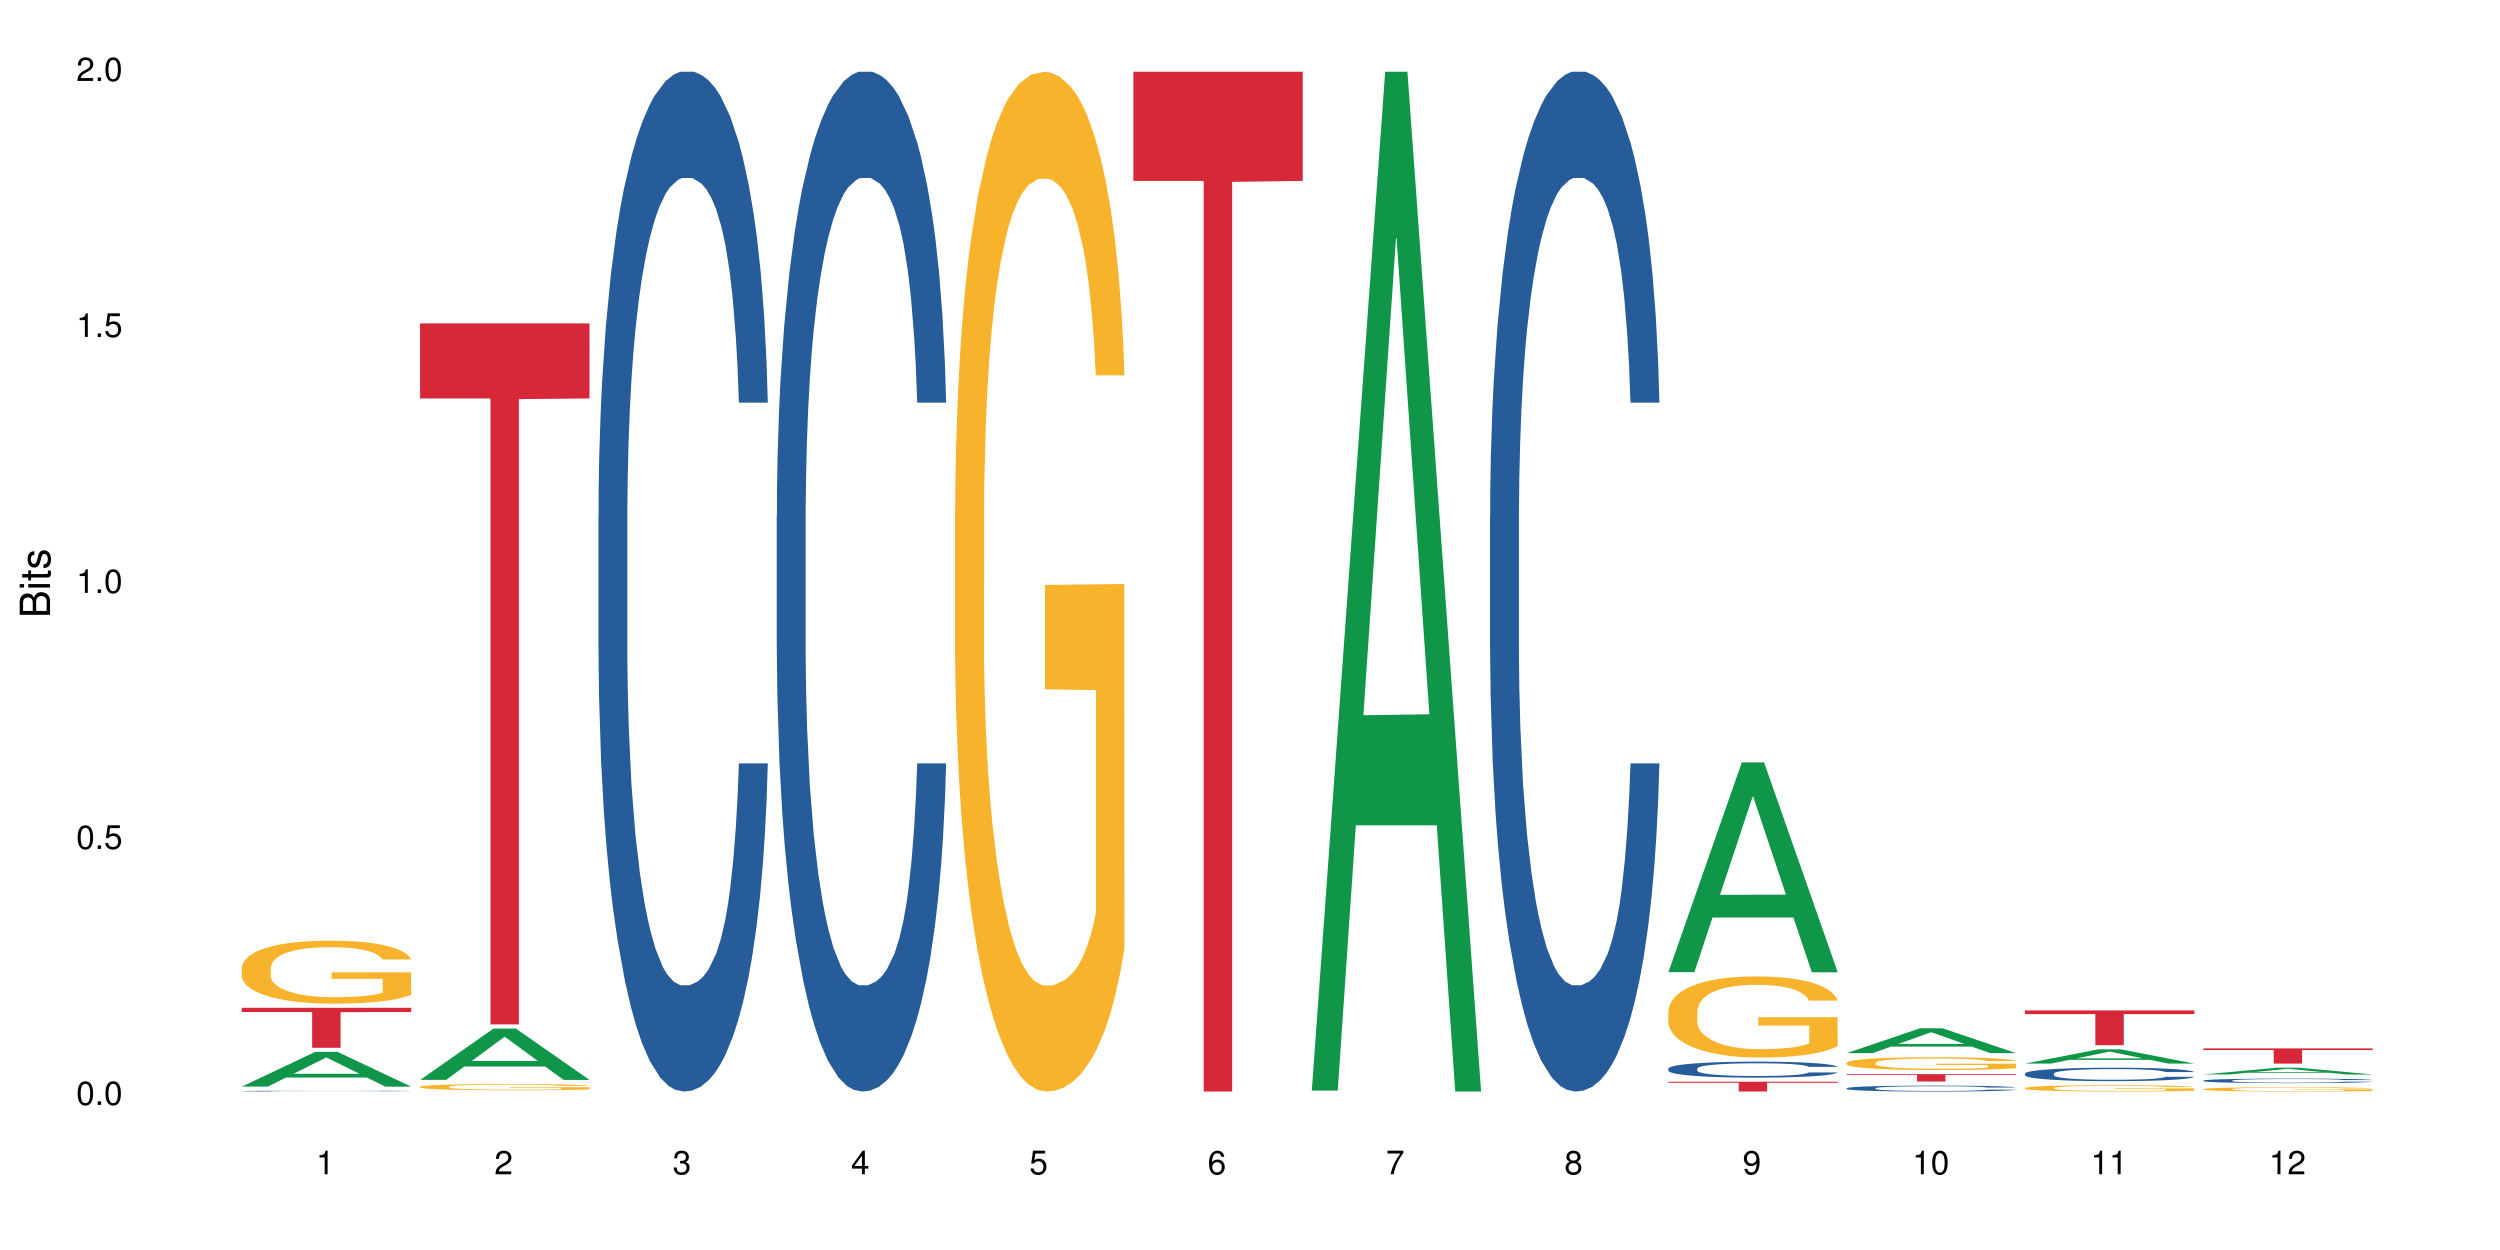 <?xml version="1.0" encoding="UTF-8"?>
<svg xmlns="http://www.w3.org/2000/svg" xmlns:xlink="http://www.w3.org/1999/xlink" width="720pt" height="360pt" viewBox="0 0 720 360" version="1.1">
<defs>
<g>
<symbol overflow="visible" id="glyph0-0">
<path style="stroke:none;" d=""/>
</symbol>
<symbol overflow="visible" id="glyph0-1">
<path style="stroke:none;" d="M 2.641 -6.797 C 2 -6.797 1.422 -6.531 1.078 -6.047 C 0.641 -5.453 0.406 -4.547 0.406 -3.297 C 0.406 -1 1.188 0.219 2.641 0.219 C 4.078 0.219 4.859 -1 4.859 -3.234 C 4.859 -4.562 4.656 -5.438 4.203 -6.047 C 3.844 -6.531 3.281 -6.797 2.641 -6.797 Z M 2.641 -6.047 C 3.547 -6.047 4 -5.125 4 -3.312 C 4 -1.375 3.562 -0.484 2.625 -0.484 C 1.734 -0.484 1.281 -1.422 1.281 -3.281 C 1.281 -5.141 1.734 -6.047 2.641 -6.047 Z M 2.641 -6.047 "/>
</symbol>
<symbol overflow="visible" id="glyph0-2">
<path style="stroke:none;" d="M 1.828 -1 L 0.828 -1 L 0.828 0 L 1.828 0 Z M 1.828 -1 "/>
</symbol>
<symbol overflow="visible" id="glyph0-3">
<path style="stroke:none;" d="M 4.562 -6.797 L 1.062 -6.797 L 0.547 -3.094 L 1.328 -3.094 C 1.719 -3.562 2.047 -3.734 2.578 -3.734 C 3.484 -3.734 4.062 -3.109 4.062 -2.094 C 4.062 -1.125 3.484 -0.531 2.578 -0.531 C 1.828 -0.531 1.375 -0.906 1.188 -1.672 L 0.328 -1.672 C 0.453 -1.109 0.547 -0.844 0.75 -0.594 C 1.125 -0.078 1.828 0.219 2.594 0.219 C 3.969 0.219 4.922 -0.781 4.922 -2.219 C 4.922 -3.562 4.031 -4.484 2.719 -4.484 C 2.25 -4.484 1.859 -4.359 1.469 -4.062 L 1.734 -5.969 L 4.562 -5.969 Z M 4.562 -6.797 "/>
</symbol>
<symbol overflow="visible" id="glyph0-4">
<path style="stroke:none;" d="M 2.484 -4.844 L 2.484 0 L 3.328 0 L 3.328 -6.797 L 2.766 -6.797 C 2.469 -5.75 2.281 -5.609 0.984 -5.453 L 0.984 -4.844 Z M 2.484 -4.844 "/>
</symbol>
<symbol overflow="visible" id="glyph0-5">
<path style="stroke:none;" d="M 4.859 -0.828 L 1.281 -0.828 C 1.359 -1.391 1.672 -1.75 2.5 -2.234 L 3.469 -2.75 C 4.406 -3.266 4.906 -3.969 4.906 -4.812 C 4.906 -5.375 4.672 -5.906 4.266 -6.266 C 3.859 -6.625 3.375 -6.797 2.719 -6.797 C 1.859 -6.797 1.219 -6.5 0.844 -5.922 C 0.609 -5.562 0.5 -5.125 0.484 -4.438 L 1.328 -4.438 C 1.359 -4.906 1.406 -5.188 1.531 -5.406 C 1.75 -5.812 2.188 -6.062 2.703 -6.062 C 3.469 -6.062 4.031 -5.516 4.031 -4.781 C 4.031 -4.25 3.719 -3.797 3.125 -3.438 L 2.234 -2.938 C 0.812 -2.141 0.406 -1.5 0.328 0 L 4.859 0 Z M 4.859 -0.828 "/>
</symbol>
<symbol overflow="visible" id="glyph0-6">
<path style="stroke:none;" d="M 2.125 -3.125 L 2.578 -3.125 C 3.516 -3.125 3.984 -2.703 3.984 -1.891 C 3.984 -1.031 3.469 -0.531 2.578 -0.531 C 1.656 -0.531 1.203 -0.984 1.156 -1.969 L 0.312 -1.969 C 0.344 -1.422 0.438 -1.078 0.609 -0.766 C 0.953 -0.109 1.625 0.219 2.547 0.219 C 3.953 0.219 4.859 -0.609 4.859 -1.906 C 4.859 -2.766 4.516 -3.25 3.703 -3.516 C 4.344 -3.766 4.656 -4.25 4.656 -4.938 C 4.656 -6.109 3.875 -6.797 2.578 -6.797 C 1.203 -6.797 0.484 -6.047 0.453 -4.609 L 1.297 -4.609 C 1.312 -5.016 1.344 -5.25 1.453 -5.453 C 1.641 -5.828 2.062 -6.062 2.594 -6.062 C 3.344 -6.062 3.797 -5.625 3.797 -4.906 C 3.797 -4.422 3.609 -4.141 3.25 -3.984 C 3.016 -3.891 2.719 -3.844 2.125 -3.844 Z M 2.125 -3.125 "/>
</symbol>
<symbol overflow="visible" id="glyph0-7">
<path style="stroke:none;" d="M 3.141 -1.625 L 3.141 0 L 3.984 0 L 3.984 -1.625 L 4.984 -1.625 L 4.984 -2.391 L 3.984 -2.391 L 3.984 -6.797 L 3.359 -6.797 L 0.266 -2.516 L 0.266 -1.625 Z M 3.141 -2.391 L 1 -2.391 L 3.141 -5.359 Z M 3.141 -2.391 "/>
</symbol>
<symbol overflow="visible" id="glyph0-8">
<path style="stroke:none;" d="M 4.781 -5.031 C 4.609 -6.141 3.891 -6.797 2.844 -6.797 C 2.094 -6.797 1.422 -6.438 1.031 -5.828 C 0.609 -5.172 0.406 -4.344 0.406 -3.094 C 0.406 -1.953 0.578 -1.234 0.984 -0.625 C 1.359 -0.078 1.953 0.219 2.703 0.219 C 3.984 0.219 4.922 -0.734 4.922 -2.078 C 4.922 -3.344 4.062 -4.234 2.844 -4.234 C 2.172 -4.234 1.641 -3.969 1.281 -3.469 C 1.281 -5.125 1.828 -6.047 2.797 -6.047 C 3.391 -6.047 3.797 -5.672 3.938 -5.031 Z M 2.734 -3.484 C 3.547 -3.484 4.062 -2.922 4.062 -2 C 4.062 -1.156 3.484 -0.531 2.703 -0.531 C 1.922 -0.531 1.328 -1.188 1.328 -2.047 C 1.328 -2.891 1.906 -3.484 2.734 -3.484 Z M 2.734 -3.484 "/>
</symbol>
<symbol overflow="visible" id="glyph0-9">
<path style="stroke:none;" d="M 4.984 -6.797 L 0.438 -6.797 L 0.438 -5.969 L 4.109 -5.969 C 2.5 -3.656 1.828 -2.234 1.328 0 L 2.219 0 C 2.594 -2.172 3.453 -4.047 4.984 -6.094 Z M 4.984 -6.797 "/>
</symbol>
<symbol overflow="visible" id="glyph0-10">
<path style="stroke:none;" d="M 3.75 -3.578 C 4.453 -4 4.688 -4.344 4.688 -4.984 C 4.688 -6.047 3.844 -6.797 2.641 -6.797 C 1.438 -6.797 0.594 -6.047 0.594 -4.984 C 0.594 -4.359 0.828 -4.016 1.516 -3.578 C 0.734 -3.203 0.359 -2.641 0.359 -1.891 C 0.359 -0.641 1.297 0.219 2.641 0.219 C 3.984 0.219 4.922 -0.641 4.922 -1.875 C 4.922 -2.641 4.531 -3.203 3.75 -3.578 Z M 2.641 -6.047 C 3.359 -6.047 3.812 -5.625 3.812 -4.969 C 3.812 -4.344 3.344 -3.922 2.641 -3.922 C 1.922 -3.922 1.453 -4.344 1.453 -4.984 C 1.453 -5.625 1.922 -6.047 2.641 -6.047 Z M 2.641 -3.203 C 3.484 -3.203 4.062 -2.672 4.062 -1.875 C 4.062 -1.062 3.484 -0.531 2.625 -0.531 C 1.797 -0.531 1.219 -1.078 1.219 -1.875 C 1.219 -2.672 1.797 -3.203 2.641 -3.203 Z M 2.641 -3.203 "/>
</symbol>
<symbol overflow="visible" id="glyph0-11">
<path style="stroke:none;" d="M 0.516 -1.547 C 0.672 -0.438 1.406 0.219 2.438 0.219 C 3.188 0.219 3.859 -0.141 4.266 -0.75 C 4.688 -1.406 4.891 -2.25 4.891 -3.484 C 4.891 -4.625 4.703 -5.359 4.312 -5.953 C 3.938 -6.5 3.344 -6.797 2.594 -6.797 C 1.297 -6.797 0.359 -5.844 0.359 -4.516 C 0.359 -3.25 1.234 -2.344 2.453 -2.344 C 3.094 -2.344 3.562 -2.578 4.016 -3.109 C 4 -1.453 3.469 -0.531 2.5 -0.531 C 1.906 -0.531 1.484 -0.906 1.359 -1.547 Z M 2.578 -6.062 C 3.375 -6.062 3.969 -5.406 3.969 -4.531 C 3.969 -3.688 3.375 -3.094 2.547 -3.094 C 1.734 -3.094 1.234 -3.672 1.234 -4.578 C 1.234 -5.438 1.797 -6.062 2.578 -6.062 Z M 2.578 -6.062 "/>
</symbol>
<symbol overflow="visible" id="glyph1-0">
<path style="stroke:none;" d=""/>
</symbol>
<symbol overflow="visible" id="glyph1-1">
<path style="stroke:none;" d="M 0 -0.953 L 0 -4.891 C 0 -5.719 -0.234 -6.344 -0.734 -6.797 C -1.188 -7.234 -1.812 -7.469 -2.5 -7.469 C -3.547 -7.469 -4.188 -7 -4.625 -5.875 C -4.984 -6.672 -5.641 -7.094 -6.531 -7.094 C -7.156 -7.094 -7.734 -6.859 -8.141 -6.391 C -8.562 -5.938 -8.75 -5.344 -8.75 -4.5 L -8.75 -0.953 Z M -4.984 -2.062 L -7.766 -2.062 L -7.766 -4.219 C -7.766 -4.844 -7.688 -5.203 -7.453 -5.5 C -7.219 -5.812 -6.859 -5.969 -6.375 -5.969 C -5.906 -5.969 -5.531 -5.812 -5.297 -5.5 C -5.062 -5.203 -4.984 -4.844 -4.984 -4.219 Z M -0.984 -2.062 L -4 -2.062 L -4 -4.781 C -4 -5.328 -3.859 -5.688 -3.578 -5.953 C -3.297 -6.219 -2.922 -6.359 -2.484 -6.359 C -2.062 -6.359 -1.688 -6.219 -1.406 -5.953 C -1.109 -5.688 -0.984 -5.328 -0.984 -4.781 Z M -0.984 -2.062 "/>
</symbol>
<symbol overflow="visible" id="glyph1-2">
<path style="stroke:none;" d="M -6.281 -1.797 L -6.281 -0.797 L 0 -0.797 L 0 -1.797 Z M -8.75 -1.797 L -8.75 -0.797 L -7.484 -0.797 L -7.484 -1.797 Z M -8.75 -1.797 "/>
</symbol>
<symbol overflow="visible" id="glyph1-3">
<path style="stroke:none;" d="M -6.281 -3.047 L -6.281 -2.016 L -8.016 -2.016 L -8.016 -1.016 L -6.281 -1.016 L -6.281 -0.172 L -5.469 -0.172 L -5.469 -1.016 L -0.719 -1.016 C -0.078 -1.016 0.281 -1.453 0.281 -2.234 C 0.281 -2.469 0.25 -2.719 0.188 -3.047 L -0.641 -3.047 C -0.609 -2.922 -0.594 -2.766 -0.594 -2.562 C -0.594 -2.141 -0.719 -2.016 -1.156 -2.016 L -5.469 -2.016 L -5.469 -3.047 Z M -6.281 -3.047 "/>
</symbol>
<symbol overflow="visible" id="glyph1-4">
<path style="stroke:none;" d="M -4.531 -5.25 C -5.766 -5.25 -6.469 -4.422 -6.469 -2.969 C -6.469 -1.516 -5.719 -0.562 -4.547 -0.562 C -3.562 -0.562 -3.094 -1.062 -2.734 -2.562 L -2.516 -3.484 C -2.344 -4.188 -2.094 -4.469 -1.625 -4.469 C -1.047 -4.469 -0.641 -3.875 -0.641 -3 C -0.641 -2.453 -0.797 -2 -1.062 -1.75 C -1.25 -1.594 -1.422 -1.531 -1.875 -1.469 L -1.875 -0.406 C -0.422 -0.453 0.281 -1.266 0.281 -2.922 C 0.281 -4.5 -0.5 -5.516 -1.719 -5.516 C -2.656 -5.516 -3.172 -4.984 -3.469 -3.734 L -3.703 -2.766 C -3.891 -1.953 -4.156 -1.609 -4.594 -1.609 C -5.172 -1.609 -5.547 -2.125 -5.547 -2.938 C -5.547 -3.75 -5.203 -4.172 -4.531 -4.203 Z M -4.531 -5.25 "/>
</symbol>
</g>
</defs>
<g id="surface128698">
<rect x="0" y="0" width="720" height="360" style="fill:rgb(100%,100%,100%);fill-opacity:1;stroke:none;"/>
<path style=" stroke:none;fill-rule:nonzero;fill:rgb(6.275%,58.824%,28.235%);fill-opacity:1;" d="M 69.629 312.941 L 69.68 312.934 L 90.793 302.938 L 97.203 302.938 L 118.418 312.953 L 110.965 312.953 L 105.648 310.336 L 82.348 310.336 L 77.137 312.941 L 69.629 312.941 L 84.59 309.258 L 103.512 309.246 L 94.074 304.574 L 93.973 304.562 L 93.867 304.59 L 84.535 309.246 L 84.59 309.258 Z M 69.629 312.941 "/>
<path style=" stroke:none;fill-rule:nonzero;fill:rgb(14.51%,36.078%,60%);fill-opacity:1;" d="M 69.629 314.234 L 69.688 314.234 L 69.688 314.23 L 69.867 314.223 L 70.285 314.211 L 70.699 314.203 L 71.77 314.191 L 73.258 314.18 L 74.805 314.168 L 75.938 314.164 L 76.949 314.16 L 79.27 314.152 L 80.754 314.148 L 82.363 314.145 L 84.324 314.141 L 85.754 314.137 L 88.965 314.133 L 101.281 314.133 L 103.188 314.137 L 104.793 314.137 L 107.59 314.141 L 110.09 314.148 L 111.219 314.152 L 113.004 314.16 L 114.371 314.164 L 115.324 314.172 L 116.395 314.18 L 117.348 314.188 L 118.062 314.199 L 118.418 314.211 L 110.09 314.211 L 109.672 314.199 L 109.195 314.195 L 108.305 314.184 L 107.41 314.18 L 106.16 314.172 L 105.031 314.168 L 103.484 314.164 L 102.117 314.16 L 99.32 314.16 L 96.699 314.156 L 92.535 314.156 L 90.215 314.16 L 88.965 314.16 L 87.18 314.164 L 85.934 314.168 L 84.445 314.172 L 83.434 314.176 L 82.184 314.18 L 81.289 314.184 L 80.281 314.191 L 79.684 314.199 L 79.148 314.203 L 78.672 314.211 L 78.316 314.219 L 78.078 314.227 L 77.961 314.234 L 77.961 314.27 L 78.078 314.277 L 78.375 314.285 L 79.148 314.301 L 80.281 314.309 L 81.59 314.32 L 82.84 314.324 L 83.551 314.328 L 84.504 314.332 L 85.992 314.336 L 88.133 314.34 L 89.383 314.344 L 91.285 314.344 L 93.25 314.348 L 95.867 314.348 L 98.188 314.344 L 101.344 314.344 L 103.543 314.34 L 104.91 314.336 L 106.102 314.332 L 106.996 314.328 L 107.59 314.324 L 108.48 314.316 L 109.195 314.309 L 109.73 314.301 L 110.09 314.293 L 118.418 314.293 L 118.062 314.301 L 117.523 314.312 L 116.988 314.316 L 116.156 314.324 L 115.203 314.332 L 113.836 314.34 L 112.707 314.344 L 111.219 314.352 L 109.852 314.355 L 108.363 314.359 L 106.16 314.363 L 104.734 314.363 L 103.188 314.367 L 101.344 314.367 L 99.02 314.371 L 89.859 314.371 L 87.418 314.367 L 84.387 314.363 L 82.184 314.359 L 80.457 314.355 L 78.969 314.352 L 77.305 314.344 L 75.164 314.336 L 73.855 314.328 L 72.961 314.32 L 71.949 314.312 L 71.234 314.305 L 70.402 314.293 L 69.809 314.277 L 69.629 314.266 Z M 69.629 314.234 "/>
<path style=" stroke:none;fill-rule:nonzero;fill:rgb(96.863%,70.196%,16.863%);fill-opacity:1;" d="M 69.629 278.691 L 69.688 278.672 L 69.688 278.344 L 69.926 277.598 L 70.523 276.566 L 71.297 275.723 L 72.129 275.059 L 72.664 274.711 L 73.555 274.215 L 74.328 273.848 L 76.293 273.102 L 78.793 272.406 L 80.16 272.109 L 81.707 271.828 L 83.91 271.512 L 84.922 271.395 L 88.016 271.129 L 91.523 270.965 L 95.391 270.914 L 97.176 270.934 L 99.617 271 L 102.949 271.18 L 104.852 271.348 L 106.34 271.512 L 107.887 271.727 L 109.789 272.059 L 111.574 272.457 L 113.004 272.855 L 114.43 273.352 L 115.621 273.883 L 116.633 274.461 L 117.523 275.16 L 118.062 275.738 L 118.418 276.32 L 110.148 276.32 L 109.672 275.738 L 109.137 275.293 L 108.242 274.746 L 107.352 274.348 L 106.457 274.031 L 104.793 273.602 L 103.363 273.336 L 101.578 273.102 L 99.855 272.953 L 97.891 272.855 L 96.699 272.82 L 93.547 272.82 L 90.691 272.938 L 89.027 273.07 L 87.836 273.203 L 86.168 273.453 L 85.16 273.652 L 84.562 273.781 L 82.777 274.297 L 81.59 274.762 L 80.934 275.074 L 80.102 275.574 L 79.508 276.02 L 78.852 276.684 L 78.496 277.18 L 78.02 278.309 L 77.961 281.293 L 78.137 281.922 L 78.496 282.602 L 78.969 283.199 L 79.684 283.828 L 80.398 284.309 L 81.648 284.957 L 82.719 285.387 L 83.551 285.668 L 85.16 286.117 L 85.812 286.266 L 87.359 286.562 L 88.965 286.797 L 90.93 286.996 L 92.418 287.094 L 94.797 287.176 L 97.832 287.176 L 101.402 287.078 L 103.664 286.945 L 105.211 286.812 L 106.219 286.695 L 107.469 286.516 L 108.363 286.348 L 109.195 286.168 L 110.207 285.883 L 110.207 281.922 L 95.512 281.906 L 95.512 280.051 L 118.359 280.031 L 118.418 286.516 L 117.168 286.961 L 115.621 287.395 L 114.133 287.727 L 112.586 288.008 L 110.387 288.32 L 108.602 288.52 L 105.863 288.754 L 103.363 288.902 L 100.746 289 L 98.426 289.051 L 95.691 289.066 L 93.25 289.035 L 90.633 288.934 L 88.551 288.801 L 86.645 288.637 L 84.742 288.422 L 82.363 288.074 L 80.816 287.793 L 79.207 287.441 L 77.602 287.027 L 76.176 286.582 L 75.223 286.234 L 74.27 285.836 L 73.258 285.336 L 72.309 284.773 L 71.594 284.262 L 70.938 283.68 L 70.461 283.133 L 69.988 282.387 L 69.75 281.789 L 69.629 281.277 Z M 69.629 278.691 "/>
<path style=" stroke:none;fill-rule:nonzero;fill:rgb(83.922%,15.686%,22.353%);fill-opacity:1;" d="M 69.629 290.246 L 118.418 290.246 L 118.418 291.48 L 98.086 291.488 L 98.086 301.758 L 89.902 301.758 L 89.902 291.5 L 89.785 291.48 L 69.629 291.48 Z M 69.629 290.246 "/>
<path style=" stroke:none;fill-rule:nonzero;fill:rgb(6.275%,58.824%,28.235%);fill-opacity:1;" d="M 120.984 311.008 L 121.039 310.996 L 142.148 296.211 L 148.559 296.211 L 169.773 311.023 L 162.32 311.023 L 157.004 307.156 L 133.703 307.156 L 128.492 311.008 L 120.984 311.008 L 135.945 305.559 L 154.867 305.543 L 145.434 298.633 L 145.328 298.617 L 145.223 298.66 L 135.895 305.543 L 135.945 305.559 Z M 120.984 311.008 "/>
<path style=" stroke:none;fill-rule:nonzero;fill:rgb(96.863%,70.196%,16.863%);fill-opacity:1;" d="M 120.984 312.973 L 121.047 312.969 L 121.047 312.938 L 121.281 312.863 L 121.879 312.762 L 122.652 312.68 L 123.484 312.613 L 124.02 312.578 L 124.914 312.531 L 125.688 312.492 L 127.648 312.418 L 130.148 312.352 L 131.516 312.32 L 133.062 312.293 L 135.266 312.262 L 136.277 312.25 L 139.371 312.223 L 142.883 312.207 L 146.75 312.203 L 148.535 312.203 L 150.973 312.211 L 154.305 312.23 L 156.207 312.246 L 157.695 312.262 L 159.242 312.285 L 161.148 312.316 L 162.934 312.355 L 164.359 312.395 L 165.789 312.445 L 166.977 312.496 L 167.988 312.555 L 168.883 312.621 L 169.418 312.68 L 169.773 312.738 L 161.504 312.738 L 161.027 312.68 L 160.492 312.637 L 159.602 312.582 L 158.707 312.543 L 157.816 312.512 L 156.148 312.469 L 154.723 312.441 L 152.938 312.418 L 151.211 312.406 L 149.246 312.395 L 148.059 312.391 L 144.902 312.391 L 142.047 312.402 L 140.383 312.418 L 139.191 312.43 L 137.527 312.453 L 136.516 312.473 L 135.918 312.488 L 134.133 312.539 L 132.945 312.582 L 132.289 312.613 L 131.457 312.664 L 130.863 312.707 L 130.207 312.773 L 129.852 312.824 L 129.375 312.934 L 129.316 313.23 L 129.492 313.293 L 129.852 313.359 L 130.328 313.418 L 131.039 313.48 L 131.754 313.527 L 133.004 313.594 L 134.074 313.633 L 134.906 313.664 L 136.516 313.707 L 137.168 313.723 L 138.715 313.75 L 140.324 313.773 L 142.285 313.793 L 143.773 313.805 L 146.152 313.812 L 149.188 313.812 L 152.758 313.801 L 155.02 313.789 L 156.566 313.777 L 157.578 313.766 L 158.828 313.746 L 159.719 313.73 L 160.551 313.711 L 161.562 313.684 L 161.562 313.293 L 146.867 313.289 L 146.867 313.105 L 169.715 313.105 L 169.773 313.746 L 168.523 313.789 L 166.977 313.832 L 165.492 313.867 L 163.941 313.895 L 161.742 313.926 L 159.957 313.945 L 157.219 313.969 L 154.723 313.98 L 152.102 313.992 L 149.781 313.996 L 147.047 314 L 144.605 313.996 L 141.988 313.984 L 139.906 313.973 L 138.004 313.957 L 136.098 313.934 L 133.719 313.898 L 132.172 313.871 L 130.566 313.84 L 128.957 313.797 L 127.531 313.754 L 126.578 313.719 L 125.625 313.68 L 124.613 313.629 L 123.664 313.574 L 122.949 313.523 L 122.293 313.465 L 121.82 313.41 L 121.344 313.336 L 121.105 313.277 L 120.984 313.227 Z M 120.984 312.973 "/>
<path style=" stroke:none;fill-rule:nonzero;fill:rgb(83.922%,15.686%,22.353%);fill-opacity:1;" d="M 120.984 93.148 L 169.773 93.148 L 169.773 114.758 L 149.441 114.945 L 149.441 295.031 L 141.262 295.031 L 141.262 115.137 L 141.141 114.758 L 120.984 114.758 Z M 120.984 93.148 "/>
<path style=" stroke:none;fill-rule:nonzero;fill:rgb(14.51%,36.078%,60%);fill-opacity:1;" d="M 172.344 148.457 L 172.402 148.188 L 172.402 141.742 L 172.578 131.543 L 172.996 118.656 L 173.414 109.797 L 174.484 93.957 L 175.973 78.652 L 177.52 66.84 L 178.648 59.859 L 179.66 54.492 L 181.98 44.559 L 183.469 39.457 L 185.074 34.891 L 187.039 30.328 L 188.465 27.645 L 191.68 23.348 L 194.059 21.469 L 195.902 20.664 L 199.891 20.664 L 202.27 21.738 L 203.996 23.078 L 205.898 25.227 L 207.504 27.645 L 210.301 33.551 L 212.801 41.066 L 213.93 45.363 L 215.715 53.684 L 217.086 61.738 L 218.035 68.719 L 219.109 78.652 L 220.059 90.734 L 220.773 104.426 L 221.129 115.969 L 212.801 115.969 L 212.383 105.23 L 211.906 96.91 L 211.016 85.902 L 210.125 78.117 L 208.875 70.332 L 207.742 65.23 L 206.195 60.129 L 204.828 56.906 L 203.398 54.492 L 202.031 52.879 L 199.414 51.27 L 196.379 51.27 L 195.25 51.805 L 192.93 53.953 L 191.68 55.832 L 189.895 59.59 L 188.645 63.082 L 187.156 68.449 L 186.145 73.016 L 184.895 79.996 L 184.004 86.172 L 182.992 95.031 L 182.398 101.742 L 181.863 109.258 L 181.387 118.117 L 181.027 127.516 L 180.789 137.449 L 180.672 147.113 L 180.672 188.727 L 180.789 198.391 L 181.09 209.668 L 181.863 226.043 L 182.992 240.273 L 184.301 251.547 L 185.551 259.602 L 186.266 263.359 L 187.215 267.656 L 188.703 273.027 L 190.848 278.395 L 192.094 280.543 L 194 282.691 L 195.961 283.766 L 198.582 283.766 L 200.902 282.691 L 202.449 281.348 L 204.055 279.199 L 206.258 274.637 L 207.625 270.34 L 208.812 265.242 L 209.707 260.141 L 210.301 255.844 L 211.195 247.52 L 211.906 238.395 L 212.445 228.996 L 212.801 219.867 L 221.129 219.867 L 220.773 230.609 L 220.238 241.078 L 219.703 248.863 L 218.871 258.262 L 217.918 266.582 L 216.551 275.98 L 215.418 282.152 L 213.93 288.867 L 212.562 293.969 L 211.074 298.531 L 208.875 303.898 L 207.445 306.586 L 205.898 309 L 204.055 311.148 L 201.734 313.027 L 199.234 314.102 L 196.914 314.371 L 194.414 313.832 L 192.57 312.762 L 190.133 310.344 L 187.098 305.512 L 184.895 300.41 L 183.172 295.309 L 181.684 289.941 L 180.016 282.691 L 177.875 270.879 L 176.566 261.75 L 175.672 254.234 L 174.664 243.762 L 173.949 234.367 L 173.117 219.332 L 172.52 200.27 L 172.344 185.504 Z M 172.344 148.457 "/>
<path style=" stroke:none;fill-rule:nonzero;fill:rgb(14.51%,36.078%,60%);fill-opacity:1;" d="M 223.699 148.457 L 223.758 148.188 L 223.758 141.742 L 223.938 131.543 L 224.352 118.656 L 224.77 109.797 L 225.84 93.957 L 227.328 78.652 L 228.875 66.84 L 230.004 59.859 L 231.016 54.492 L 233.336 44.559 L 234.824 39.457 L 236.43 34.891 L 238.395 30.328 L 239.82 27.645 L 243.035 23.348 L 245.414 21.469 L 247.258 20.664 L 251.246 20.664 L 253.625 21.738 L 255.352 23.078 L 257.254 25.227 L 258.863 27.645 L 261.656 33.551 L 264.156 41.066 L 265.289 45.363 L 267.074 53.684 L 268.441 61.738 L 269.395 68.719 L 270.465 78.652 L 271.414 90.734 L 272.129 104.426 L 272.488 115.969 L 264.156 115.969 L 263.742 105.23 L 263.266 96.91 L 262.371 85.902 L 261.48 78.117 L 260.23 70.332 L 259.102 65.23 L 257.551 60.129 L 256.184 56.906 L 254.758 54.492 L 253.387 52.879 L 250.77 51.27 L 247.734 51.27 L 246.605 51.805 L 244.285 53.953 L 243.035 55.832 L 241.25 59.59 L 240 63.082 L 238.512 68.449 L 237.5 73.016 L 236.254 79.996 L 235.359 86.172 L 234.348 95.031 L 233.754 101.742 L 233.219 109.258 L 232.742 118.117 L 232.387 127.516 L 232.148 137.449 L 232.027 147.113 L 232.027 188.727 L 232.148 198.391 L 232.445 209.668 L 233.219 226.043 L 234.348 240.273 L 235.656 251.547 L 236.906 259.602 L 237.621 263.359 L 238.574 267.656 L 240.059 273.027 L 242.203 278.395 L 243.453 280.543 L 245.355 282.691 L 247.32 283.766 L 249.938 283.766 L 252.258 282.691 L 253.805 281.348 L 255.41 279.199 L 257.613 274.637 L 258.98 270.34 L 260.172 265.242 L 261.062 260.141 L 261.656 255.844 L 262.551 247.52 L 263.266 238.395 L 263.801 228.996 L 264.156 219.867 L 272.488 219.867 L 272.129 230.609 L 271.594 241.078 L 271.059 248.863 L 270.227 258.262 L 269.273 266.582 L 267.906 275.98 L 266.773 282.152 L 265.289 288.867 L 263.918 293.969 L 262.43 298.531 L 260.23 303.898 L 258.801 306.586 L 257.254 309 L 255.41 311.148 L 253.09 313.027 L 250.59 314.102 L 248.27 314.371 L 245.773 313.832 L 243.926 312.762 L 241.488 310.344 L 238.453 305.512 L 236.254 300.41 L 234.527 295.309 L 233.039 289.941 L 231.375 282.691 L 229.23 270.879 L 227.922 261.75 L 227.031 254.234 L 226.02 243.762 L 225.305 234.367 L 224.473 219.332 L 223.875 200.27 L 223.699 185.504 Z M 223.699 148.457 "/>
<path style=" stroke:none;fill-rule:nonzero;fill:rgb(96.863%,70.196%,16.863%);fill-opacity:1;" d="M 275.055 146.461 L 275.113 146.191 L 275.113 140.828 L 275.352 128.758 L 275.945 112.129 L 276.719 98.449 L 277.555 87.719 L 278.09 82.086 L 278.98 74.039 L 279.754 68.141 L 281.719 56.07 L 284.219 44.805 L 285.586 39.977 L 287.133 35.414 L 289.336 30.32 L 290.344 28.441 L 293.438 24.148 L 296.949 21.469 L 300.816 20.664 L 302.602 20.93 L 305.043 22.004 L 308.375 24.953 L 310.277 27.637 L 311.766 30.32 L 313.312 33.805 L 315.215 39.172 L 317 45.609 L 318.43 52.047 L 319.855 60.094 L 321.047 68.676 L 322.059 78.062 L 322.949 89.328 L 323.484 98.715 L 323.844 108.105 L 315.574 108.105 L 315.098 98.715 L 314.562 91.477 L 313.668 82.625 L 312.777 76.188 L 311.883 71.09 L 310.219 64.117 L 308.789 59.824 L 307.004 56.07 L 305.281 53.656 L 303.316 52.047 L 302.125 51.508 L 298.973 51.508 L 296.117 53.387 L 294.449 55.531 L 293.262 57.68 L 291.594 61.703 L 290.582 64.922 L 289.988 67.066 L 288.203 75.383 L 287.012 82.891 L 286.359 87.988 L 285.527 96.035 L 284.93 103.277 L 284.277 114.004 L 283.918 122.051 L 283.445 140.293 L 283.383 188.574 L 283.562 198.766 L 283.918 209.762 L 284.395 219.418 L 285.109 229.609 L 285.824 237.391 L 287.074 247.852 L 288.145 254.824 L 288.977 259.383 L 290.582 266.625 L 291.238 269.039 L 292.785 273.867 L 294.391 277.625 L 296.355 280.844 L 297.844 282.453 L 300.223 283.793 L 303.258 283.793 L 306.828 282.184 L 309.086 280.039 L 310.633 277.891 L 311.645 276.016 L 312.895 273.062 L 313.789 270.383 L 314.621 267.43 L 315.633 262.871 L 315.633 198.766 L 300.938 198.496 L 300.938 168.457 L 323.785 168.188 L 323.844 273.062 L 322.594 280.305 L 321.047 287.281 L 319.559 292.645 L 318.012 297.203 L 315.812 302.301 L 314.027 305.52 L 311.289 309.273 L 308.789 311.688 L 306.172 313.297 L 303.852 314.102 L 301.113 314.371 L 298.676 313.836 L 296.059 312.227 L 293.977 310.078 L 292.07 307.398 L 290.168 303.91 L 287.789 298.277 L 286.238 293.719 L 284.633 288.086 L 283.027 281.379 L 281.598 274.137 L 280.648 268.504 L 279.695 262.066 L 278.684 254.02 L 277.73 244.898 L 277.02 236.586 L 276.363 227.195 L 275.887 218.344 L 275.41 206.277 L 275.172 196.621 L 275.055 188.305 Z M 275.055 146.461 "/>
<path style=" stroke:none;fill-rule:nonzero;fill:rgb(83.922%,15.686%,22.353%);fill-opacity:1;" d="M 326.41 20.664 L 375.199 20.664 L 375.199 52.102 L 354.867 52.379 L 354.867 314.371 L 346.684 314.371 L 346.684 52.652 L 346.566 52.102 L 326.41 52.102 Z M 326.41 20.664 "/>
<path style=" stroke:none;fill-rule:nonzero;fill:rgb(6.275%,58.824%,28.235%);fill-opacity:1;" d="M 377.766 314.094 L 377.82 313.82 L 398.93 20.664 L 405.34 20.664 L 426.555 314.371 L 419.102 314.371 L 413.785 237.703 L 390.484 237.703 L 385.273 314.094 L 377.766 314.094 L 392.727 205.988 L 411.648 205.711 L 402.215 68.648 L 402.109 68.375 L 402.004 69.199 L 392.676 205.711 L 392.727 205.988 Z M 377.766 314.094 "/>
<path style=" stroke:none;fill-rule:nonzero;fill:rgb(14.51%,36.078%,60%);fill-opacity:1;" d="M 429.125 148.457 L 429.184 148.188 L 429.184 141.742 L 429.363 131.543 L 429.777 118.656 L 430.195 109.797 L 431.266 93.957 L 432.754 78.652 L 434.301 66.84 L 435.43 59.859 L 436.441 54.492 L 438.762 44.559 L 440.25 39.457 L 441.855 34.891 L 443.82 30.328 L 445.246 27.645 L 448.461 23.348 L 450.84 21.469 L 452.684 20.664 L 456.672 20.664 L 459.051 21.738 L 460.777 23.078 L 462.68 25.227 L 464.285 27.645 L 467.082 33.551 L 469.582 41.066 L 470.711 45.363 L 472.496 53.684 L 473.867 61.738 L 474.816 68.719 L 475.891 78.652 L 476.84 90.734 L 477.555 104.426 L 477.91 115.969 L 469.582 115.969 L 469.164 105.23 L 468.691 96.91 L 467.797 85.902 L 466.906 78.117 L 465.656 70.332 L 464.523 65.23 L 462.977 60.129 L 461.609 56.906 L 460.18 54.492 L 458.812 52.879 L 456.195 51.27 L 453.16 51.27 L 452.031 51.805 L 449.711 53.953 L 448.461 55.832 L 446.676 59.59 L 445.426 63.082 L 443.938 68.449 L 442.926 73.016 L 441.676 79.996 L 440.785 86.172 L 439.773 95.031 L 439.18 101.742 L 438.645 109.258 L 438.168 118.117 L 437.809 127.516 L 437.57 137.449 L 437.453 147.113 L 437.453 188.727 L 437.57 198.391 L 437.871 209.668 L 438.645 226.043 L 439.773 240.273 L 441.082 251.547 L 442.332 259.602 L 443.047 263.359 L 443.996 267.656 L 445.484 273.027 L 447.629 278.395 L 448.875 280.543 L 450.781 282.691 L 452.746 283.766 L 455.363 283.766 L 457.684 282.691 L 459.23 281.348 L 460.836 279.199 L 463.039 274.637 L 464.406 270.34 L 465.598 265.242 L 466.488 260.141 L 467.082 255.844 L 467.977 247.52 L 468.691 238.395 L 469.227 228.996 L 469.582 219.867 L 477.91 219.867 L 477.555 230.609 L 477.02 241.078 L 476.484 248.863 L 475.652 258.262 L 474.699 266.582 L 473.332 275.98 L 472.199 282.152 L 470.711 288.867 L 469.344 293.969 L 467.855 298.531 L 465.656 303.898 L 464.227 306.586 L 462.68 309 L 460.836 311.148 L 458.516 313.027 L 456.016 314.102 L 453.695 314.371 L 451.195 313.832 L 449.352 312.762 L 446.914 310.344 L 443.879 305.512 L 441.676 300.41 L 439.953 295.309 L 438.465 289.941 L 436.797 282.691 L 434.656 270.879 L 433.348 261.75 L 432.457 254.234 L 431.445 243.762 L 430.73 234.367 L 429.898 219.332 L 429.301 200.27 L 429.125 185.504 Z M 429.125 148.457 "/>
<path style=" stroke:none;fill-rule:nonzero;fill:rgb(6.275%,58.824%,28.235%);fill-opacity:1;" d="M 480.48 279.969 L 480.531 279.91 L 501.641 219.57 L 508.055 219.57 L 529.27 280.023 L 521.812 280.023 L 516.496 264.242 L 493.199 264.242 L 487.984 279.969 L 480.48 279.969 L 495.438 257.715 L 514.359 257.66 L 504.926 229.449 L 504.82 229.391 L 504.719 229.562 L 495.387 257.66 L 495.438 257.715 Z M 480.48 279.969 "/>
<path style=" stroke:none;fill-rule:nonzero;fill:rgb(14.51%,36.078%,60%);fill-opacity:1;" d="M 480.48 307.762 L 480.539 307.758 L 480.539 307.656 L 480.719 307.496 L 481.133 307.293 L 481.551 307.156 L 482.621 306.906 L 484.109 306.668 L 485.656 306.484 L 486.785 306.375 L 487.797 306.289 L 490.117 306.133 L 491.605 306.055 L 493.211 305.984 L 495.176 305.91 L 496.605 305.867 L 499.816 305.801 L 502.195 305.773 L 504.039 305.762 L 508.027 305.762 L 510.406 305.777 L 512.133 305.797 L 514.035 305.832 L 515.645 305.867 L 518.441 305.961 L 520.938 306.078 L 522.07 306.148 L 523.855 306.277 L 525.223 306.402 L 526.176 306.512 L 527.246 306.668 L 528.195 306.855 L 528.91 307.07 L 529.27 307.254 L 520.938 307.254 L 520.523 307.082 L 520.047 306.953 L 519.152 306.781 L 518.262 306.66 L 517.012 306.539 L 515.883 306.457 L 514.336 306.379 L 512.965 306.328 L 511.539 306.289 L 510.168 306.266 L 507.551 306.238 L 504.516 306.238 L 503.387 306.246 L 501.066 306.281 L 499.816 306.309 L 498.031 306.371 L 496.781 306.426 L 495.293 306.508 L 494.285 306.578 L 493.035 306.688 L 492.141 306.785 L 491.129 306.926 L 490.535 307.027 L 490 307.148 L 489.523 307.285 L 489.168 307.434 L 488.93 307.59 L 488.809 307.738 L 488.809 308.391 L 488.93 308.543 L 489.227 308.719 L 490 308.977 L 491.129 309.199 L 492.438 309.375 L 493.688 309.5 L 494.402 309.559 L 495.355 309.625 L 496.84 309.711 L 498.984 309.797 L 500.234 309.828 L 502.137 309.863 L 504.102 309.879 L 506.719 309.879 L 509.039 309.863 L 510.586 309.84 L 512.191 309.809 L 514.395 309.734 L 515.762 309.668 L 516.953 309.59 L 517.844 309.508 L 518.441 309.441 L 519.332 309.312 L 520.047 309.168 L 520.582 309.023 L 520.938 308.879 L 529.27 308.879 L 528.91 309.047 L 528.375 309.211 L 527.84 309.332 L 527.008 309.48 L 526.055 309.609 L 524.688 309.758 L 523.555 309.855 L 522.07 309.957 L 520.699 310.039 L 519.215 310.109 L 517.012 310.195 L 515.582 310.234 L 514.035 310.273 L 512.191 310.309 L 509.871 310.336 L 507.371 310.355 L 505.051 310.359 L 502.555 310.352 L 500.711 310.332 L 498.27 310.297 L 495.234 310.219 L 493.035 310.141 L 491.309 310.059 L 489.82 309.977 L 488.156 309.863 L 486.012 309.676 L 484.703 309.535 L 483.812 309.418 L 482.801 309.254 L 482.086 309.105 L 481.254 308.871 L 480.656 308.57 L 480.48 308.34 Z M 480.48 307.762 "/>
<path style=" stroke:none;fill-rule:nonzero;fill:rgb(96.863%,70.196%,16.863%);fill-opacity:1;" d="M 480.48 291.215 L 480.539 291.195 L 480.539 290.77 L 480.777 289.809 L 481.371 288.484 L 482.145 287.395 L 482.98 286.539 L 483.516 286.094 L 484.406 285.453 L 485.18 284.98 L 487.145 284.023 L 489.641 283.125 L 491.012 282.742 L 492.559 282.379 L 494.758 281.973 L 495.77 281.824 L 498.863 281.48 L 502.375 281.27 L 506.242 281.203 L 508.027 281.227 L 510.465 281.309 L 513.797 281.547 L 515.703 281.758 L 517.191 281.973 L 518.738 282.25 L 520.641 282.676 L 522.426 283.188 L 523.855 283.703 L 525.281 284.34 L 526.473 285.023 L 527.484 285.773 L 528.375 286.668 L 528.91 287.414 L 529.27 288.164 L 520.996 288.164 L 520.523 287.414 L 519.988 286.84 L 519.094 286.137 L 518.203 285.621 L 517.309 285.219 L 515.645 284.66 L 514.215 284.32 L 512.43 284.023 L 510.703 283.828 L 508.742 283.703 L 507.551 283.66 L 504.398 283.66 L 501.543 283.809 L 499.875 283.98 L 498.688 284.148 L 497.02 284.469 L 496.008 284.727 L 495.414 284.898 L 493.629 285.559 L 492.438 286.156 L 491.785 286.562 L 490.953 287.203 L 490.355 287.777 L 489.703 288.633 L 489.344 289.273 L 488.867 290.727 L 488.809 294.566 L 488.988 295.379 L 489.344 296.254 L 489.82 297.023 L 490.535 297.836 L 491.25 298.453 L 492.5 299.285 L 493.57 299.84 L 494.402 300.203 L 496.008 300.781 L 496.664 300.973 L 498.211 301.355 L 499.816 301.656 L 501.781 301.91 L 503.266 302.039 L 505.648 302.148 L 508.684 302.148 L 512.25 302.02 L 514.512 301.848 L 516.059 301.676 L 517.07 301.527 L 518.32 301.293 L 519.215 301.078 L 520.047 300.844 L 521.059 300.48 L 521.059 295.379 L 506.363 295.359 L 506.363 292.965 L 529.207 292.945 L 529.27 301.293 L 528.02 301.867 L 526.473 302.426 L 524.984 302.852 L 523.438 303.215 L 521.234 303.621 L 519.449 303.875 L 516.715 304.176 L 514.215 304.367 L 511.598 304.496 L 509.277 304.559 L 506.539 304.582 L 504.102 304.539 L 501.484 304.41 L 499.398 304.238 L 497.496 304.023 L 495.594 303.746 L 493.211 303.301 L 491.664 302.938 L 490.059 302.488 L 488.453 301.953 L 487.023 301.379 L 486.074 300.93 L 485.121 300.418 L 484.109 299.777 L 483.156 299.051 L 482.441 298.391 L 481.789 297.641 L 481.312 296.938 L 480.836 295.977 L 480.598 295.207 L 480.48 294.547 Z M 480.48 291.215 "/>
<path style=" stroke:none;fill-rule:nonzero;fill:rgb(83.922%,15.686%,22.353%);fill-opacity:1;" d="M 480.48 311.539 L 529.27 311.539 L 529.27 311.84 L 508.934 311.844 L 508.934 314.371 L 500.754 314.371 L 500.754 311.848 L 500.637 311.84 L 480.48 311.84 Z M 480.48 311.539 "/>
<path style=" stroke:none;fill-rule:nonzero;fill:rgb(6.275%,58.824%,28.235%);fill-opacity:1;" d="M 531.836 303.293 L 531.887 303.285 L 553 296.137 L 559.41 296.137 L 580.625 303.301 L 573.172 303.301 L 567.855 301.43 L 544.555 301.43 L 539.344 303.293 L 531.836 303.293 L 546.797 300.656 L 565.719 300.648 L 556.281 297.305 L 556.18 297.301 L 556.074 297.32 L 546.742 300.648 L 546.797 300.656 Z M 531.836 303.293 "/>
<path style=" stroke:none;fill-rule:nonzero;fill:rgb(14.51%,36.078%,60%);fill-opacity:1;" d="M 531.836 313.406 L 531.895 313.402 L 531.895 313.367 L 532.074 313.305 L 532.492 313.23 L 532.906 313.18 L 533.977 313.086 L 535.465 313 L 537.012 312.93 L 538.145 312.891 L 539.152 312.859 L 541.477 312.801 L 542.961 312.77 L 544.57 312.742 L 546.531 312.719 L 547.961 312.703 L 551.172 312.676 L 553.555 312.664 L 555.398 312.66 L 559.383 312.66 L 561.762 312.668 L 563.488 312.676 L 565.395 312.688 L 567 312.703 L 569.797 312.734 L 572.293 312.781 L 573.426 312.805 L 575.211 312.852 L 576.578 312.898 L 577.531 312.941 L 578.602 313 L 579.555 313.07 L 580.266 313.148 L 580.625 313.215 L 572.293 313.215 L 571.879 313.152 L 571.402 313.105 L 570.508 313.039 L 569.617 312.996 L 568.367 312.949 L 567.238 312.922 L 565.691 312.891 L 564.32 312.871 L 562.895 312.859 L 561.527 312.848 L 558.906 312.84 L 555.875 312.84 L 554.742 312.844 L 552.422 312.855 L 551.172 312.867 L 549.387 312.887 L 548.137 312.906 L 546.652 312.938 L 545.641 312.965 L 544.391 313.008 L 543.496 313.043 L 542.484 313.094 L 541.891 313.133 L 541.355 313.176 L 540.879 313.227 L 540.523 313.281 L 540.285 313.34 L 540.164 313.398 L 540.164 313.641 L 540.285 313.695 L 540.582 313.762 L 541.355 313.855 L 542.484 313.938 L 543.797 314.004 L 545.043 314.051 L 545.758 314.074 L 546.711 314.098 L 548.199 314.129 L 550.34 314.16 L 551.59 314.172 L 553.492 314.188 L 555.457 314.191 L 558.074 314.191 L 560.395 314.188 L 561.941 314.18 L 563.547 314.164 L 565.75 314.141 L 567.117 314.113 L 568.309 314.086 L 569.199 314.055 L 569.797 314.031 L 570.688 313.98 L 571.402 313.93 L 571.938 313.875 L 572.293 313.82 L 580.625 313.82 L 580.266 313.883 L 579.73 313.945 L 579.195 313.988 L 578.363 314.043 L 577.41 314.094 L 576.043 314.148 L 574.914 314.184 L 573.426 314.223 L 572.059 314.25 L 570.57 314.277 L 568.367 314.309 L 566.941 314.324 L 565.395 314.34 L 563.547 314.352 L 561.227 314.363 L 558.73 314.367 L 556.41 314.371 L 553.91 314.367 L 552.066 314.359 L 549.625 314.348 L 546.59 314.32 L 544.391 314.289 L 542.664 314.258 L 541.176 314.227 L 539.512 314.188 L 537.371 314.117 L 536.059 314.062 L 535.168 314.02 L 534.156 313.961 L 533.441 313.906 L 532.609 313.816 L 532.016 313.707 L 531.836 313.621 Z M 531.836 313.406 "/>
<path style=" stroke:none;fill-rule:nonzero;fill:rgb(96.863%,70.196%,16.863%);fill-opacity:1;" d="M 531.836 306.059 L 531.895 306.055 L 531.895 305.988 L 532.133 305.836 L 532.727 305.629 L 533.5 305.457 L 534.336 305.32 L 534.871 305.25 L 535.762 305.148 L 536.535 305.074 L 538.5 304.926 L 541 304.781 L 542.367 304.723 L 543.914 304.664 L 546.117 304.602 L 547.129 304.578 L 550.223 304.523 L 553.73 304.488 L 557.598 304.48 L 559.383 304.484 L 561.824 304.496 L 565.156 304.531 L 567.059 304.566 L 568.547 304.602 L 570.094 304.645 L 571.996 304.711 L 573.781 304.793 L 575.211 304.875 L 576.637 304.973 L 577.828 305.082 L 578.84 305.199 L 579.73 305.344 L 580.266 305.461 L 580.625 305.578 L 572.355 305.578 L 571.879 305.461 L 571.344 305.367 L 570.449 305.258 L 569.559 305.176 L 568.664 305.113 L 567 305.023 L 565.57 304.973 L 563.785 304.926 L 562.062 304.895 L 560.098 304.875 L 558.906 304.867 L 555.754 304.867 L 552.898 304.891 L 551.23 304.918 L 550.043 304.945 L 548.375 304.996 L 547.363 305.035 L 546.77 305.062 L 544.984 305.168 L 543.797 305.262 L 543.141 305.324 L 542.309 305.426 L 541.711 305.516 L 541.059 305.652 L 540.703 305.754 L 540.227 305.98 L 540.164 306.59 L 540.344 306.719 L 540.703 306.855 L 541.176 306.977 L 541.891 307.105 L 542.605 307.203 L 543.855 307.332 L 544.926 307.422 L 545.758 307.48 L 547.363 307.57 L 548.02 307.602 L 549.566 307.66 L 551.172 307.707 L 553.137 307.75 L 554.625 307.77 L 557.004 307.785 L 560.039 307.785 L 563.609 307.766 L 565.867 307.738 L 567.414 307.711 L 568.426 307.688 L 569.676 307.652 L 570.57 307.617 L 571.402 307.578 L 572.414 307.523 L 572.414 306.719 L 557.719 306.715 L 557.719 306.336 L 580.566 306.332 L 580.625 307.652 L 579.375 307.742 L 577.828 307.828 L 576.34 307.898 L 574.793 307.953 L 572.594 308.02 L 570.809 308.059 L 568.07 308.105 L 565.57 308.137 L 562.953 308.156 L 560.633 308.168 L 557.895 308.168 L 555.457 308.164 L 552.84 308.145 L 550.758 308.117 L 548.852 308.082 L 546.949 308.039 L 544.57 307.969 L 543.023 307.91 L 541.414 307.84 L 539.809 307.754 L 538.379 307.664 L 537.43 307.594 L 536.477 307.512 L 535.465 307.41 L 534.512 307.297 L 533.801 307.191 L 533.145 307.074 L 532.668 306.965 L 532.191 306.812 L 531.953 306.691 L 531.836 306.586 Z M 531.836 306.059 "/>
<path style=" stroke:none;fill-rule:nonzero;fill:rgb(83.922%,15.686%,22.353%);fill-opacity:1;" d="M 531.836 309.348 L 580.625 309.348 L 580.625 309.578 L 560.289 309.578 L 560.289 311.48 L 552.109 311.48 L 552.109 309.582 L 551.992 309.578 L 531.836 309.578 Z M 531.836 309.348 "/>
<path style=" stroke:none;fill-rule:nonzero;fill:rgb(6.275%,58.824%,28.235%);fill-opacity:1;" d="M 583.191 306.316 L 583.246 306.312 L 604.355 302.203 L 610.766 302.203 L 631.98 306.32 L 624.527 306.32 L 619.211 305.246 L 595.91 305.246 L 590.699 306.316 L 583.191 306.316 L 598.152 304.801 L 617.074 304.797 L 607.637 302.875 L 607.535 302.871 L 607.43 302.883 L 598.102 304.797 L 598.152 304.801 Z M 583.191 306.316 "/>
<path style=" stroke:none;fill-rule:nonzero;fill:rgb(14.51%,36.078%,60%);fill-opacity:1;" d="M 583.191 309.184 L 583.25 309.184 L 583.25 309.098 L 583.43 308.961 L 583.848 308.793 L 584.262 308.676 L 585.336 308.469 L 586.82 308.266 L 588.367 308.109 L 589.5 308.02 L 590.512 307.945 L 592.832 307.816 L 594.32 307.75 L 595.926 307.688 L 597.887 307.629 L 599.316 307.594 L 602.527 307.535 L 604.91 307.512 L 606.754 307.5 L 610.738 307.5 L 613.121 307.516 L 614.844 307.531 L 616.75 307.562 L 618.355 307.594 L 621.152 307.672 L 623.652 307.77 L 624.781 307.828 L 626.566 307.938 L 627.934 308.043 L 628.887 308.133 L 629.957 308.266 L 630.91 308.426 L 631.625 308.605 L 631.98 308.758 L 623.652 308.758 L 623.234 308.617 L 622.758 308.508 L 621.867 308.359 L 620.973 308.258 L 619.723 308.156 L 618.594 308.09 L 617.047 308.02 L 615.68 307.98 L 614.25 307.945 L 612.883 307.926 L 610.266 307.906 L 607.23 307.906 L 606.098 307.91 L 603.777 307.941 L 602.527 307.965 L 600.746 308.016 L 599.496 308.059 L 598.008 308.133 L 596.996 308.191 L 595.746 308.281 L 594.855 308.363 L 593.844 308.48 L 593.246 308.57 L 592.711 308.668 L 592.234 308.785 L 591.879 308.91 L 591.641 309.039 L 591.523 309.168 L 591.523 309.715 L 591.641 309.844 L 591.938 309.992 L 592.711 310.207 L 593.844 310.395 L 595.152 310.543 L 596.402 310.652 L 597.113 310.699 L 598.066 310.758 L 599.555 310.828 L 601.695 310.898 L 602.945 310.926 L 604.848 310.957 L 606.812 310.969 L 609.43 310.969 L 611.75 310.957 L 613.297 310.938 L 614.906 310.91 L 617.105 310.848 L 618.477 310.793 L 619.664 310.727 L 620.559 310.656 L 621.152 310.602 L 622.043 310.492 L 622.758 310.371 L 623.293 310.246 L 623.652 310.125 L 631.98 310.125 L 631.625 310.27 L 631.09 310.406 L 630.555 310.508 L 629.719 310.633 L 628.77 310.742 L 627.398 310.867 L 626.27 310.949 L 624.781 311.035 L 623.414 311.105 L 621.926 311.164 L 619.723 311.234 L 618.297 311.27 L 616.75 311.301 L 614.906 311.332 L 612.586 311.355 L 610.086 311.371 L 607.766 311.371 L 605.266 311.367 L 603.422 311.352 L 600.98 311.32 L 597.949 311.258 L 595.746 311.188 L 594.02 311.121 L 592.535 311.051 L 590.867 310.957 L 588.727 310.801 L 587.418 310.68 L 586.523 310.578 L 585.512 310.441 L 584.797 310.316 L 583.965 310.121 L 583.371 309.867 L 583.191 309.676 Z M 583.191 309.184 "/>
<path style=" stroke:none;fill-rule:nonzero;fill:rgb(96.863%,70.196%,16.863%);fill-opacity:1;" d="M 583.191 313.332 L 583.25 313.328 L 583.25 313.297 L 583.488 313.223 L 584.086 313.117 L 584.859 313.035 L 585.691 312.969 L 586.227 312.934 L 587.117 312.883 L 587.895 312.848 L 589.855 312.77 L 592.355 312.703 L 593.723 312.672 L 595.27 312.645 L 597.473 312.613 L 598.484 312.602 L 601.578 312.574 L 605.086 312.559 L 608.953 312.551 L 610.738 312.555 L 613.18 312.562 L 616.512 312.578 L 618.414 312.594 L 619.902 312.613 L 621.449 312.633 L 623.352 312.668 L 625.137 312.707 L 626.566 312.746 L 627.996 312.797 L 629.184 312.848 L 630.195 312.906 L 631.09 312.977 L 631.625 313.035 L 631.98 313.094 L 623.711 313.094 L 623.234 313.035 L 622.699 312.992 L 621.805 312.938 L 620.914 312.895 L 620.023 312.863 L 618.355 312.82 L 616.926 312.793 L 615.145 312.77 L 613.418 312.758 L 611.453 312.746 L 610.266 312.742 L 607.109 312.742 L 604.254 312.754 L 602.59 312.77 L 601.398 312.781 L 599.734 312.805 L 598.723 312.828 L 598.125 312.84 L 596.34 312.891 L 595.152 312.938 L 594.496 312.969 L 593.664 313.02 L 593.07 313.062 L 592.414 313.129 L 592.059 313.18 L 591.582 313.293 L 591.523 313.594 L 591.699 313.656 L 592.059 313.723 L 592.535 313.781 L 593.246 313.848 L 593.961 313.895 L 595.211 313.957 L 596.281 314.004 L 597.113 314.031 L 598.723 314.074 L 599.375 314.09 L 600.922 314.121 L 602.527 314.145 L 604.492 314.164 L 605.98 314.172 L 608.359 314.18 L 611.395 314.18 L 614.965 314.172 L 617.227 314.156 L 618.773 314.145 L 619.785 314.133 L 621.031 314.113 L 621.926 314.098 L 622.758 314.078 L 623.77 314.051 L 623.77 313.656 L 609.074 313.652 L 609.074 313.469 L 631.922 313.465 L 631.98 314.113 L 630.73 314.16 L 629.184 314.203 L 627.695 314.234 L 626.148 314.266 L 623.949 314.297 L 622.164 314.316 L 619.426 314.34 L 616.926 314.355 L 614.309 314.363 L 611.988 314.367 L 609.254 314.371 L 606.812 314.367 L 604.195 314.355 L 602.113 314.344 L 600.207 314.328 L 598.305 314.305 L 595.926 314.27 L 594.379 314.242 L 592.77 314.207 L 591.164 314.168 L 589.738 314.121 L 588.785 314.086 L 587.832 314.047 L 586.82 313.996 L 585.871 313.941 L 585.156 313.891 L 584.5 313.832 L 584.023 313.777 L 583.551 313.703 L 583.312 313.641 L 583.191 313.59 Z M 583.191 313.332 "/>
<path style=" stroke:none;fill-rule:nonzero;fill:rgb(83.922%,15.686%,22.353%);fill-opacity:1;" d="M 583.191 290.992 L 631.98 290.992 L 631.98 292.066 L 611.648 292.074 L 611.648 301.023 L 603.465 301.023 L 603.465 292.086 L 603.348 292.066 L 583.191 292.066 Z M 583.191 290.992 "/>
<path style=" stroke:none;fill-rule:nonzero;fill:rgb(6.275%,58.824%,28.235%);fill-opacity:1;" d="M 634.547 309.453 L 634.602 309.453 L 655.711 307.496 L 662.121 307.496 L 683.336 309.457 L 675.883 309.457 L 670.566 308.945 L 647.266 308.945 L 642.055 309.453 L 634.547 309.453 L 649.508 308.73 L 668.43 308.73 L 658.996 307.816 L 658.891 307.812 L 658.785 307.82 L 649.457 308.73 L 649.508 308.73 Z M 634.547 309.453 "/>
<path style=" stroke:none;fill-rule:nonzero;fill:rgb(14.51%,36.078%,60%);fill-opacity:1;" d="M 634.547 311.199 L 634.609 311.199 L 634.609 311.172 L 634.785 311.125 L 635.203 311.07 L 635.621 311.031 L 636.691 310.961 L 638.18 310.891 L 639.727 310.84 L 640.855 310.809 L 641.867 310.785 L 644.188 310.742 L 645.676 310.719 L 647.281 310.699 L 649.246 310.676 L 650.672 310.664 L 653.887 310.648 L 656.266 310.637 L 662.098 310.637 L 664.477 310.641 L 666.203 310.645 L 668.105 310.656 L 669.711 310.664 L 672.508 310.691 L 675.008 310.727 L 676.137 310.746 L 677.922 310.781 L 679.293 310.816 L 680.242 310.848 L 681.312 310.891 L 682.266 310.945 L 682.98 311.004 L 683.336 311.059 L 675.008 311.059 L 674.59 311.008 L 674.113 310.973 L 673.223 310.922 L 672.328 310.891 L 671.082 310.855 L 669.949 310.832 L 668.402 310.809 L 667.035 310.797 L 665.605 310.785 L 664.238 310.777 L 661.621 310.77 L 658.586 310.77 L 657.457 310.773 L 655.137 310.781 L 653.887 310.789 L 652.102 310.809 L 650.852 310.824 L 649.363 310.848 L 648.352 310.867 L 647.102 310.898 L 646.211 310.926 L 645.199 310.965 L 644.605 310.992 L 644.066 311.027 L 643.594 311.066 L 643.234 311.109 L 642.996 311.152 L 642.879 311.195 L 642.879 311.379 L 642.996 311.422 L 643.293 311.473 L 644.066 311.543 L 645.199 311.609 L 646.508 311.656 L 647.758 311.691 L 648.473 311.711 L 649.422 311.73 L 650.91 311.754 L 653.051 311.777 L 654.301 311.785 L 656.207 311.797 L 658.168 311.801 L 660.789 311.801 L 663.109 311.797 L 664.656 311.789 L 666.262 311.781 L 668.461 311.758 L 669.832 311.742 L 671.02 311.719 L 671.914 311.695 L 672.508 311.676 L 673.402 311.641 L 674.113 311.598 L 674.648 311.559 L 675.008 311.516 L 683.336 311.516 L 682.98 311.566 L 682.445 311.609 L 681.91 311.645 L 681.074 311.688 L 680.125 311.723 L 678.754 311.766 L 677.625 311.793 L 676.137 311.824 L 674.77 311.844 L 673.281 311.867 L 671.082 311.891 L 669.652 311.902 L 668.105 311.91 L 666.262 311.922 L 663.941 311.93 L 661.441 311.934 L 659.121 311.938 L 656.621 311.934 L 654.777 311.93 L 652.34 311.918 L 649.305 311.898 L 647.102 311.875 L 645.379 311.852 L 643.891 311.828 L 642.223 311.797 L 640.082 311.742 L 638.773 311.703 L 637.879 311.668 L 636.867 311.621 L 636.156 311.582 L 635.32 311.516 L 634.727 311.43 L 634.547 311.363 Z M 634.547 311.199 "/>
<path style=" stroke:none;fill-rule:nonzero;fill:rgb(96.863%,70.196%,16.863%);fill-opacity:1;" d="M 634.547 313.652 L 634.609 313.652 L 634.609 313.629 L 634.848 313.578 L 635.441 313.508 L 636.215 313.449 L 637.047 313.402 L 637.582 313.379 L 638.477 313.344 L 639.25 313.316 L 641.211 313.266 L 643.711 313.219 L 645.078 313.199 L 646.625 313.18 L 648.828 313.156 L 649.84 313.148 L 652.934 313.129 L 656.445 313.117 L 662.098 313.117 L 664.535 313.121 L 667.867 313.133 L 669.77 313.145 L 671.258 313.156 L 672.805 313.172 L 674.711 313.195 L 676.496 313.223 L 677.922 313.25 L 679.352 313.285 L 680.539 313.32 L 681.551 313.359 L 682.445 313.41 L 682.98 313.449 L 683.336 313.488 L 675.066 313.488 L 674.59 313.449 L 674.055 313.418 L 673.164 313.379 L 672.27 313.352 L 671.379 313.332 L 669.711 313.301 L 668.285 313.281 L 666.5 313.266 L 664.773 313.258 L 662.809 313.25 L 661.621 313.246 L 658.469 313.246 L 655.609 313.254 L 653.945 313.266 L 652.754 313.273 L 651.09 313.289 L 650.078 313.305 L 649.484 313.312 L 647.699 313.348 L 646.508 313.383 L 645.852 313.402 L 645.02 313.438 L 644.426 313.469 L 643.77 313.516 L 643.414 313.547 L 642.938 313.625 L 642.879 313.832 L 643.059 313.875 L 643.414 313.922 L 643.891 313.965 L 644.605 314.008 L 645.316 314.043 L 646.566 314.086 L 647.637 314.117 L 648.473 314.137 L 650.078 314.168 L 650.73 314.176 L 652.277 314.199 L 653.887 314.215 L 655.848 314.227 L 657.336 314.234 L 659.715 314.238 L 662.75 314.238 L 666.32 314.234 L 668.582 314.223 L 670.129 314.215 L 671.141 314.207 L 672.391 314.195 L 673.281 314.184 L 674.113 314.172 L 675.125 314.152 L 675.125 313.875 L 660.43 313.875 L 660.43 313.746 L 683.277 313.746 L 683.336 314.195 L 682.086 314.227 L 680.539 314.254 L 679.055 314.277 L 677.508 314.297 L 675.305 314.32 L 673.52 314.332 L 670.781 314.348 L 668.285 314.359 L 665.668 314.367 L 663.344 314.371 L 660.609 314.371 L 658.168 314.367 L 655.551 314.363 L 653.469 314.352 L 651.566 314.34 L 649.66 314.324 L 647.281 314.301 L 645.734 314.281 L 644.129 314.258 L 642.52 314.23 L 641.094 314.199 L 640.141 314.176 L 639.188 314.148 L 638.18 314.113 L 637.227 314.074 L 636.512 314.039 L 635.859 314 L 635.383 313.961 L 634.906 313.91 L 634.668 313.867 L 634.547 313.832 Z M 634.547 313.652 "/>
<path style=" stroke:none;fill-rule:nonzero;fill:rgb(83.922%,15.686%,22.353%);fill-opacity:1;" d="M 634.547 301.941 L 683.336 301.941 L 683.336 302.41 L 663.004 302.414 L 663.004 306.316 L 654.824 306.316 L 654.824 302.418 L 654.703 302.41 L 634.547 302.41 Z M 634.547 301.941 "/>
<g style="fill:rgb(0%,0%,0%);fill-opacity:1;">
  <use xlink:href="#glyph0-1" x="21.957" y="318.198"/>
  <use xlink:href="#glyph0-2" x="27.291" y="318.198"/>
  <use xlink:href="#glyph0-1" x="29.958" y="318.198"/>
</g>
<g style="fill:rgb(0%,0%,0%);fill-opacity:1;">
  <use xlink:href="#glyph0-1" x="21.957" y="244.476"/>
  <use xlink:href="#glyph0-2" x="27.291" y="244.476"/>
  <use xlink:href="#glyph0-3" x="29.958" y="244.476"/>
</g>
<g style="fill:rgb(0%,0%,0%);fill-opacity:1;">
  <use xlink:href="#glyph0-4" x="21.957" y="170.753"/>
  <use xlink:href="#glyph0-2" x="27.291" y="170.753"/>
  <use xlink:href="#glyph0-1" x="29.958" y="170.753"/>
</g>
<g style="fill:rgb(0%,0%,0%);fill-opacity:1;">
  <use xlink:href="#glyph0-4" x="21.957" y="97.034"/>
  <use xlink:href="#glyph0-2" x="27.291" y="97.034"/>
  <use xlink:href="#glyph0-3" x="29.958" y="97.034"/>
</g>
<g style="fill:rgb(0%,0%,0%);fill-opacity:1;">
  <use xlink:href="#glyph0-5" x="21.957" y="23.312"/>
  <use xlink:href="#glyph0-2" x="27.291" y="23.312"/>
  <use xlink:href="#glyph0-1" x="29.958" y="23.312"/>
</g>
<g style="fill:rgb(0%,0%,0%);fill-opacity:1;">
  <use xlink:href="#glyph0-4" x="91.023" y="338.19"/>
</g>
<g style="fill:rgb(0%,0%,0%);fill-opacity:1;">
  <use xlink:href="#glyph0-5" x="142.379" y="338.19"/>
</g>
<g style="fill:rgb(0%,0%,0%);fill-opacity:1;">
  <use xlink:href="#glyph0-6" x="193.734" y="338.19"/>
</g>
<g style="fill:rgb(0%,0%,0%);fill-opacity:1;">
  <use xlink:href="#glyph0-7" x="245.094" y="338.19"/>
</g>
<g style="fill:rgb(0%,0%,0%);fill-opacity:1;">
  <use xlink:href="#glyph0-3" x="296.449" y="338.19"/>
</g>
<g style="fill:rgb(0%,0%,0%);fill-opacity:1;">
  <use xlink:href="#glyph0-8" x="347.805" y="338.19"/>
</g>
<g style="fill:rgb(0%,0%,0%);fill-opacity:1;">
  <use xlink:href="#glyph0-9" x="399.16" y="338.19"/>
</g>
<g style="fill:rgb(0%,0%,0%);fill-opacity:1;">
  <use xlink:href="#glyph0-10" x="450.52" y="338.19"/>
</g>
<g style="fill:rgb(0%,0%,0%);fill-opacity:1;">
  <use xlink:href="#glyph0-11" x="501.875" y="338.19"/>
</g>
<g style="fill:rgb(0%,0%,0%);fill-opacity:1;">
  <use xlink:href="#glyph0-4" x="550.73" y="338.19"/>
  <use xlink:href="#glyph0-1" x="556.064" y="338.19"/>
</g>
<g style="fill:rgb(0%,0%,0%);fill-opacity:1;">
  <use xlink:href="#glyph0-4" x="602.086" y="338.19"/>
  <use xlink:href="#glyph0-4" x="607.42" y="338.19"/>
</g>
<g style="fill:rgb(0%,0%,0%);fill-opacity:1;">
  <use xlink:href="#glyph0-4" x="653.441" y="338.19"/>
  <use xlink:href="#glyph0-5" x="658.775" y="338.19"/>
</g>
<g style="fill:rgb(0%,0%,0%);fill-opacity:1;">
  <use xlink:href="#glyph1-1" x="14.412" y="178.016"/>
  <use xlink:href="#glyph1-2" x="14.412" y="170.012"/>
  <use xlink:href="#glyph1-3" x="14.412" y="167.348"/>
  <use xlink:href="#glyph1-4" x="14.412" y="164.012"/>
</g>
</g>
</svg>

